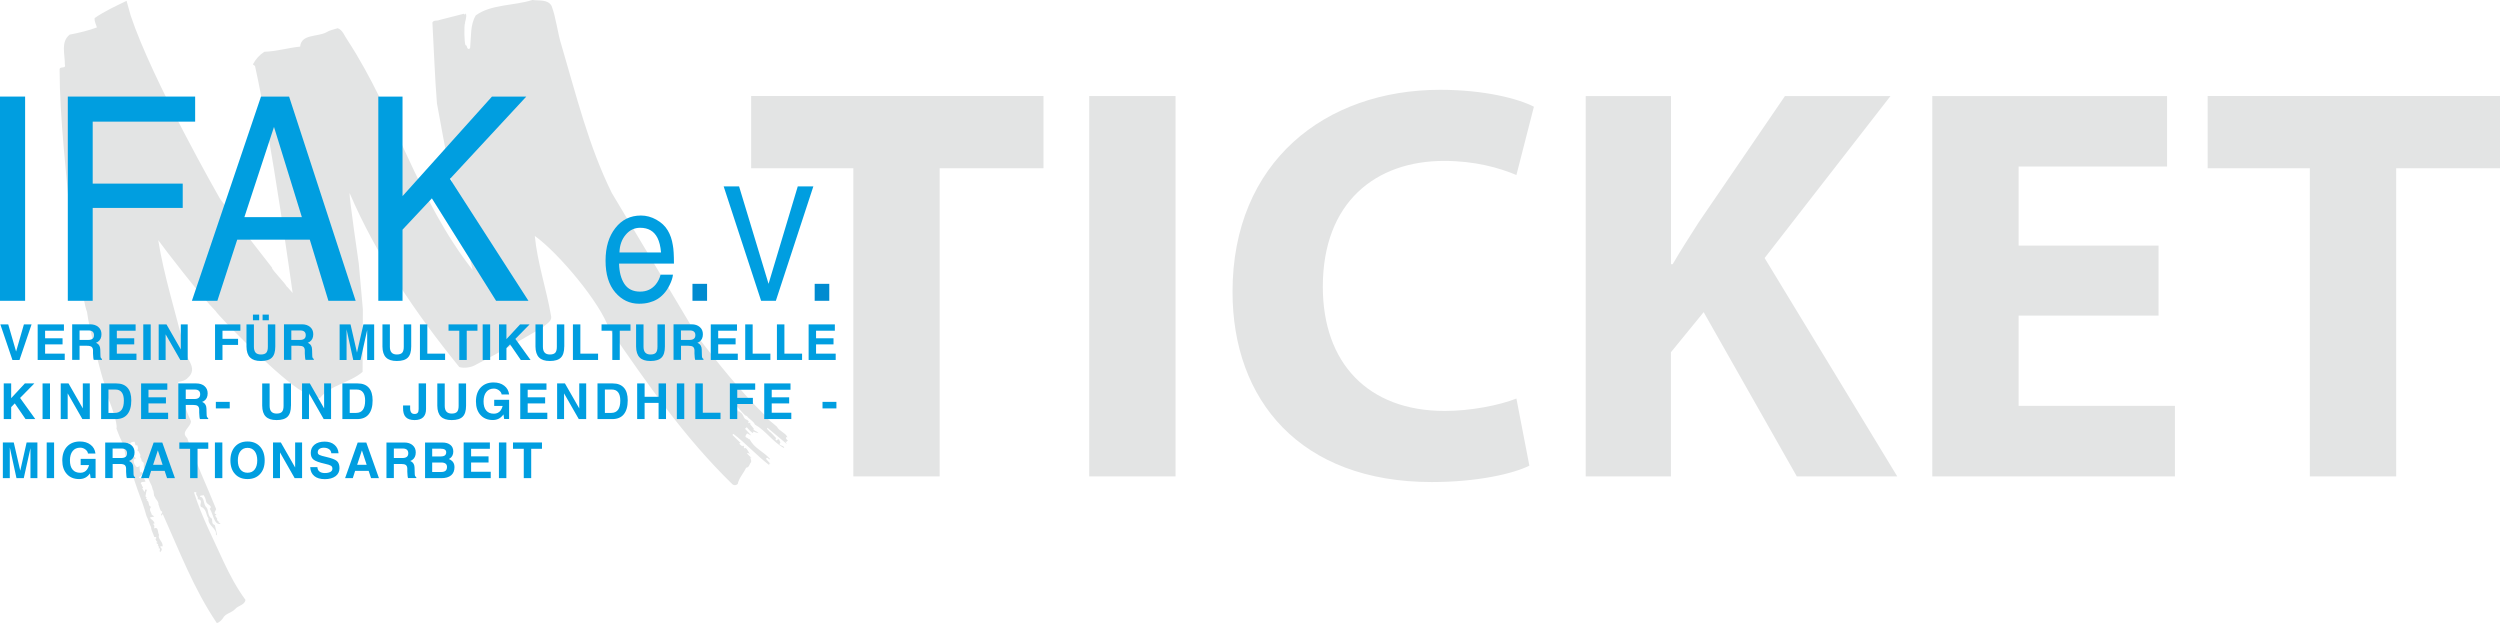 <?xml version="1.0" encoding="UTF-8"?>
<svg id="Ebene_1" data-name="Ebene 1" xmlns="http://www.w3.org/2000/svg" viewBox="0 0 561.51 139.95">
  <defs>
    <style>
      .cls-1 {
        fill: #008bd0;
      }

      .cls-2 {
        fill: #e3e4e4;
      }

      .cls-3 {
        fill: #009ee0;
      }

      .cls-4 {
        isolation: isolate;
      }
    </style>
  </defs>
  <g>
    <path class="cls-2" d="M136.74,73.77c-1.83-5.63-11.2-16.89-16.62-20.78.59,6.1,2.58,11.81,3.63,17.85.37,1.4-1.12,1.89-1.81,2.65-4.97,2.89-9.95,5.82-15.03,8.41-1.02.64-2.66.88-3.75.54-9.84-12.12-18.63-25.06-24.63-39.07-.2.41,2.06,15.89,2.06,15.89.14,1.42.91,10.22.91,10.22-.02,4.54-.05,9.2-.06,14.05-2.93,2.5-7.19,2.9-9.58,5.86-1.75.02-3.35-1.18-4.88-2.05-6.13-4.21-17.97-16.47-18.54-17.46-3.26-3.27-11.69-14.23-12.9-15.94,1.27,7.98,3.88,16.14,5.84,24.2.1,2.31,3.35,4.51.77,6.76-.56.61-1.38.75-2.15.89.6,2.81,1.6,6,2.89,8.81,0,1.38-2.43,2.33-.85,3.79,1.82,5.22,4.35,10.59,6.5,15.94-.02.31-.8,1.12.08,1.15h0l-.3.33h0s.56.85.47.73c-.16.32.18.61.49.5h0l-.31.15.59.5h0c-1.56.23-1.63-2.26-2.44-3.41.78-.67-.66-.93-.8-1.56-.14-.61-.26-1.1-.65-1.56-.17.27-.74-.04-.76.4,1.11.11.67,1.78,1.5,2.44.51.77.17,1.9,1.19,2.51.14.66-.11,1.12.65,1.43.23.79.52,2.19.48,2.33.02.39.23.07-.24-.21.27-1.39-1.89-1.98-1.67-3.64-.6-.77-.35-1.76-1.36-2.45-1.17-.28.54-1.64-1.05-1.85.19-.73-.61-.94-.28-1.49-.15-.17-.37-.06-.56-.06,1.65,5.33,4.34,10.46,6.66,15.61,1.39,2.94,2.93,5.87,4.9,8.55-.15,1.17-1.62,1.26-2.31,2.06-.81.89-2.24.98-2.76,2.09-.3.37-.77.94-1.36,1.06-5.17-7.65-8.4-16.17-12.14-24.49h0l-.3.37h0c-.35-.34.6-.75-.07-1.06-.14.05-.56-1.39-.56-1.39h0l-.08.14h0c.28-.6-.56-1.48-.56-1.48,0,0-.27-.65-.36-.6h0l-.17-1.19h0c-.19-.17-.23-.74-.4-1.13-.58-1.08-1.36-3.21-1.23-3.35.1-.59-.35-.51-.35-.51-.55-.64.29-1.22-.66-1.65,0,0,0-.67-.39-.96.3-.37-.1-.84-.31-1.27h0l-.34-.29h0c.41-.07.14-.72.02-1.16-.47.56-.4-.47-.6-.72-.05-.04-.64.13-.64.13-.14.06-.31.19-.35.38h0l-.35-.34h0c-.26.28.38.87.38.87h0l-.3.33.56.06h0s.27.65.38.82c.06.18-.05.67-.05.67-.11.41,1.15.69.4,1.04.11.26.14.03-.1-.13-.24.55.05,1.38.34,1.58.08.48.9.3.87-.15,0,0,0,1.52.2,1.68h0l.22-.19.35.38h0c-.12.32-.91.81-.91.9.54.5.9-.32,1.22.37h0l.27.52h0c-.4.29-1.07-.15-1.06.6.57.23-.06.36.45.6,0,0,.19.12-.15.45.28.11.27.52.6.72h0l.06-.54.47.06h0c-.27.15-.29,1.22-.37,1.31-.08.19.11.31.26.43-.52.44.62.36-.09.72.81-.19.27,1.32,1.1,1.35-.65.66.03,1.2.12,1.77h0l.58.41h0c-.27.06-.54.17-.87.15-.13.14.02.39.27.52,0,0,.72.53.61.94-.14,0-.28-.02-.36.11.32.02.44.42.3.96,1.03-.47.76.94,1.11,1.44-.35.96.83,1.42.81,2.49-.06.36-.38-.2-.54.26.54.46.37.69-.02,1.16-.35-.38.31-1-.28-.83-.09.1.15-.5-.28-.74.4-.29-.4-.33-.27-.61.14.03.18-.06.23-.1-.29-.25-.35-.38-.47-.73.1.04.14-.05.18-.14.11-.41-.34-.2-.44-.28-.19-.74-.7-1.47-.7-2.18-.37-.69-.62-1.69-1.04-2.52-.49-1.84-1.34-4.19-1.95-5.76-.96-2.65-1.65-5.33-2.84-8.06-.11-1.02-.27-1.94-.75-2.93-.52-.99-1.21-2.91-1.21-2.91.4-1.01-1.58-6.45-2.03-7.04.11-1.12-.77-3.38-.77-3.38-.31-.43-3.39-12.16-3.81-15.78-.85-1.77-3.76-20.6-3.76-20.6-.82-10.28-2.39-22.86-2.39-33.9.09-.72,1.52,0,1.18-1.06.03-2.31-.98-5.05,1.08-6.7,2.1-.4,4.27-.93,6.12-1.62-.19-.7-.6-1.3-.51-2.1,2.25-1.56,4.76-2.7,7.17-3.87.31,1.1.6,2.15.9,3.24,4.79,14.48,20.06,41.17,20.06,41.17,0,0,6.04,8.3,6.23,8.47,1.61,2.04,5.55,7.13,5.55,7.13h0l-.1-.08h0c.03.53,3.05,3.55,3.27,4.16.29.2,1,1.14,1.39,1.52,0,0-4.78-34.55-8.45-50.97h0l-.48-.37h0c.66-1.2,1.43-2.09,2.58-2.83,2.72-.08,5.42-.91,8.04-1.16.23-2.86,3.92-2.15,5.88-3.21.75-.49,1.71-.64,2.56-.92,1.14.42,1.5,1.73,2.16,2.63,10.82,16.56,15.71,35.93,28.14,51.67-1.27-5.84-3.06-12-4.34-18.11-1.28-6.06-3.68-19.31-3.68-19.31-.48-5.84-.68-12.24-1.02-18.18.33-.6,1-.28,1.53-.54h0l5.53-1.41.24.21h0s.13-.15.12-.23h.09c.31.56-.23,1.97-.19,2.05h0l.1.08h-.09c-.25.47-.17,4.43.1,4.94.51.06.14.84.84.88h0l.21-.32h0c.25-2.47-.02-5.12,1.27-7.25,3.43-2.52,8.58-2.13,12.73-3.46,1.35.23,3.44-.21,4.29,1.34,1.06,2.83,1.32,6.06,2.25,8.94,3.33,11.28,6.11,22.63,11.28,33.08,1.15,1.93,17.92,29.95,19.38,32.44,4.29,5.52,9.52,12.14,14.85,17.33.52.99,1.97,1.88,2.85,2.72.53,1.04,2.08,1.43,2.38,2.43-.1-.04-.15-.12-.23-.12-.3.37.13.61.38.87-.38-.15-.24.46-.64.13h0l.36.6h0c-1.37-1.16-2.97-2.49-4.35-3.65-.35.29.26.43.27.69.63.4,1.09,1.09,1.68,1.63h0l-.22.23.34.29h0c.55-.84.73.44.81.48h0l-.21.32h0c.22.48,1.03.25,1.07.91-2.48-1.27-4.13-3.93-6.58-5.29-.33-.82-1.38-1.25-1.78-1.89h0l-.43-.19h0c-.79-.75-2.29-2.53-2.29-2.53-.1-.08-.26-.43-.57-.27-.08.19-.31.28-.19.55.22.48.45-.16.7.18-.23.59.64.63.73,1.2.31-.2.62.31.91.48.51.68.35,1.14,1.2,1.44h0l.35.29-.17.23.2.21h0c.48-.39.15.26.4.38h0l.7.85h0s-.13.1-.08.19c.49.5.61.23,1.16.82.04-.05-.79-.13-1.13-.37-.14.05-.12.23-.12.32-.27.02-1.12-.91-1.42-1.29h0l-.4.34,1.43,1.52-.95-.48h0s-.82.85-.02.98h0l.48.37.08-.1h0c1.02,2.12,3.09,2.75,4.63,4.52-.31.28-.65-.76-.93-.03h0l.99,1.1-.37-.06.17.39h0c-2.92-2.23-5.3-4.92-8.12-7.06h0l-.22.23,1.92,1.89h0c-.1-.04-.15-.12-.23-.07-.27.15.02.31.12.39.19.12.3.34.48.32h0l.08-.14h0c.1.13.29.16.25.3h0l-.08.14.24.21.08-.14h0c.62.27.72,1.11,1.31,1.65.1.13-.56-.73-.9-.39h0l1.09,1.09h0c-.14-.03-.2-.21-.33-.16.08.48.27.56.16,1.06-.35.2-.29,1.13-1.11,1.23-.56,1.23-1.64,2.33-1.88,3.64-.4.34-.81.36-1.19.07-11.04-10.76-19.14-22.67-27.7-35.01h-.02Z"/>
    <polygon class="cls-1" points="155.53 63.75 158.81 63.75 158.81 67.56 155.53 67.56 155.53 63.75"/>
    <polygon class="cls-1" points="182.98 63.75 186.26 63.75 186.26 67.56 182.98 67.56 182.98 63.75"/>
    <polygon class="cls-3" points="0 21.69 5.64 21.69 5.64 67.56 0 67.56 0 21.69"/>
    <polygon class="cls-3" points="15.23 21.69 43.83 21.69 43.83 27.32 20.82 27.32 20.82 41.24 41.04 41.24 41.04 46.7 20.82 46.7 20.82 67.56 15.23 67.56 15.23 21.69"/>
    <path class="cls-3" d="M67.8,48.77l-6.26-20.26-6.65,20.26h12.91ZM58.62,21.69h6.31l14.95,45.87h-6.12l-4.18-13.73h-16.3l-4.46,13.73h-5.72l15.52-45.87h0Z"/>
    <polygon class="cls-3" points="84.97 21.69 90.41 21.69 90.41 44.05 110.5 21.69 118.21 21.69 101.07 40.18 118.69 67.56 111.42 67.56 97 44.55 90.41 51.58 90.41 67.56 84.97 67.56 84.97 21.69"/>
    <path class="cls-3" d="M147.43,49.35c1.12.62,1.98,1.43,2.56,2.42.56.94.94,2.05,1.13,3.3.17.86.25,2.24.25,4.13h-12.33c.05,1.9.45,3.43,1.21,4.58.76,1.14,1.92,1.72,3.51,1.72,1.48,0,2.65-.54,3.54-1.63.5-.63.86-1.35,1.07-2.18h2.78c-.07.68-.32,1.46-.74,2.3-.41.84-.87,1.53-1.39,2.06-.86.94-1.92,1.56-3.19,1.89-.68.19-1.45.28-2.31.28-2.1,0-3.87-.85-5.33-2.54-1.46-1.7-2.18-4.08-2.18-7.13s.73-5.45,2.2-7.33,3.38-2.81,5.75-2.81c1.19,0,2.35.31,3.47.94h0ZM148.47,56.7c-.11-1.36-.39-2.45-.8-3.27-.77-1.52-2.07-2.27-3.88-2.27-1.3,0-2.39.52-3.26,1.57-.88,1.04-1.35,2.36-1.4,3.97h9.35,0Z"/>
    <polygon class="cls-3" points="166 41.87 172.62 63.75 179.18 41.87 182.68 41.87 174.26 67.56 170.95 67.56 162.54 41.87 166 41.87"/>
    <polygon class="cls-3" points=".08 72.86 .08 72.86 .97 72.86 1.85 72.86 1.85 72.86 3.62 78.97 3.61 78.97 3.61 78.97 5.37 72.86 5.37 72.86 6.23 72.86 7.09 72.86 7.09 72.86 4.38 80.85 3.59 80.85 2.79 80.85 .08 72.86"/>
    <polygon class="cls-3" points="8.46 80.85 8.46 80.85 8.46 72.86 8.46 72.86 14.36 72.86 14.36 72.86 14.36 73.56 14.36 74.28 14.36 74.28 10.13 74.28 10.13 74.28 10.13 75.98 10.13 75.98 14.05 75.98 14.05 76.66 14.05 77.35 14.05 77.35 10.13 77.35 10.13 77.35 10.13 79.43 10.13 79.43 14.54 79.43 14.54 79.43 14.54 80.14 14.54 80.85 14.54 80.85 8.46 80.85"/>
    <path class="cls-3" d="M16.21,80.85v-8.01h4.03c.76,0,1.38.2,1.85.61.47.4.7.94.7,1.61,0,.77-.26,1.33-.78,1.69-.14.1-.29.18-.47.24h0c.1.04.19.08.27.13.46.27.69.73.71,1.37l.04,1.31c0,.26.03.45.08.56.05.11.14.19.27.26v.21h-1.85c-.05-.08-.08-.27-.11-.54-.03-.27-.05-.57-.06-.89v-.74c-.02-.35-.13-.61-.33-.77-.21-.15-.54-.23-1.02-.23h-1.67v3.16h-1.67,0ZM17.88,76.35h1.93c.44,0,.76-.09.98-.27.22-.18.32-.44.32-.8s-.1-.61-.31-.79c-.2-.18-.52-.27-.92-.27h-2.01v2.12h0Z"/>
    <polygon class="cls-3" points="24.57 80.85 24.57 80.85 24.57 72.86 24.57 72.86 30.46 72.86 30.46 72.86 30.46 73.56 30.46 74.28 30.46 74.28 26.24 74.28 26.24 74.28 26.24 75.98 26.24 75.98 30.15 75.98 30.15 76.66 30.15 77.35 30.15 77.35 26.24 77.35 26.24 77.35 26.24 79.43 26.24 79.43 30.65 79.43 30.65 79.43 30.65 80.14 30.65 80.85 30.65 80.85 24.57 80.85"/>
    <polygon class="cls-3" points="32.18 80.85 32.18 72.86 32.18 72.86 33.02 72.86 33.85 72.86 33.85 72.86 33.85 80.85 33.85 80.85 33.02 80.85 32.18 80.85"/>
    <polygon class="cls-3" points="37.2 80.85 37.2 80.85 36.42 80.85 35.64 80.85 35.64 80.85 35.64 72.86 35.64 72.86 36.51 72.86 37.39 72.86 37.39 72.86 40.61 78.48 40.61 78.48 40.61 78.48 40.61 72.86 40.61 72.86 41.38 72.86 42.16 72.86 42.16 72.86 42.16 80.85 41.33 80.85 40.5 80.85 37.2 75.09 37.2 75.09 37.2 75.09 37.2 80.85"/>
    <polygon class="cls-3" points="48.3 80.85 48.3 72.86 48.3 72.86 53.99 72.86 53.99 72.86 53.99 73.56 53.99 74.28 53.99 74.28 49.97 74.28 49.97 74.28 49.97 76.1 49.97 76.1 53.47 76.1 53.47 76.78 53.47 77.47 53.47 77.47 49.97 77.47 49.97 77.47 49.97 80.85 49.14 80.85 48.3 80.85"/>
    <path class="cls-3" d="M61.83,77.84c0,1.14-.25,1.97-.76,2.48s-1.33.76-2.47.76-1.91-.27-2.44-.79c-.52-.52-.79-1.35-.8-2.44v-4.99h1.67v5.04c0,.57.13,1.01.39,1.29.26.29.65.43,1.18.43.56,0,.96-.13,1.2-.39.24-.27.36-.71.36-1.33v-5.04h1.67v4.99h0s0,0,0,0ZM56.81,70.66h1.4v1.28h-1.4v-1.28h0ZM58.98,70.66h1.4v1.28h-1.4v-1.28h0Z"/>
    <path class="cls-3" d="M63.78,80.85v-8.01h4.03c.77,0,1.38.2,1.85.61.47.4.7.94.7,1.61,0,.77-.26,1.33-.78,1.69-.14.1-.29.18-.47.24h0c.1.04.18.08.27.13.46.27.69.73.71,1.37l.04,1.31c0,.26.03.45.08.56.05.11.14.19.27.26v.21h-1.85c-.05-.08-.08-.27-.11-.54-.03-.27-.05-.57-.06-.89v-.74c-.02-.35-.12-.61-.33-.77s-.55-.23-1.02-.23h-1.67v3.16h-1.67,0ZM65.45,76.35h1.93c.43,0,.76-.09.97-.27.22-.18.32-.44.32-.8s-.11-.61-.31-.79c-.2-.18-.52-.27-.92-.27h-2.01v2.12h0Z"/>
    <polygon class="cls-3" points="77.84 80.85 77.84 80.85 77.06 80.85 76.28 80.85 76.28 80.85 76.28 72.86 76.28 72.86 77.5 72.86 78.73 72.86 78.73 72.86 80.18 79.19 80.18 79.19 80.18 79.19 81.62 72.86 81.62 72.86 82.83 72.86 84.04 72.86 84.04 72.86 84.04 80.85 84.04 80.85 83.26 80.85 82.47 80.85 82.47 80.85 82.47 74.13 82.47 74.13 80.97 80.85 80.15 80.85 79.34 80.85 77.84 73.98 77.84 73.98 77.84 80.85"/>
    <path class="cls-3" d="M92.36,77.84c0,1.14-.25,1.97-.76,2.48s-1.33.76-2.47.76-1.91-.27-2.43-.79c-.52-.52-.79-1.35-.8-2.44v-4.99h1.67v5.04c0,.57.13,1.01.39,1.29.26.29.65.43,1.17.43.56,0,.96-.13,1.2-.39.24-.27.36-.71.36-1.33v-5.04h1.67v4.99h.01Z"/>
    <polygon class="cls-3" points="94.32 80.85 94.32 80.85 94.32 72.86 94.32 72.86 95.15 72.86 95.98 72.86 95.98 72.86 95.98 79.43 95.98 79.43 99.97 79.43 99.97 79.43 99.97 80.14 99.97 80.85 99.97 80.85 94.32 80.85"/>
    <polygon class="cls-3" points="103.16 80.85 103.16 74.28 103.16 74.28 100.74 74.28 100.74 74.28 100.74 73.57 100.74 72.86 100.74 72.86 107.24 72.86 107.24 72.86 107.24 73.56 107.24 74.28 107.24 74.28 104.83 74.28 104.83 74.28 104.83 80.85 104.83 80.85 104 80.85 103.16 80.85"/>
    <polygon class="cls-3" points="108.41 80.85 108.41 72.86 108.41 72.86 109.25 72.86 110.09 72.86 110.09 72.86 110.09 80.85 110.09 80.85 109.25 80.85 108.41 80.85"/>
    <polygon class="cls-3" points="112.08 80.85 112.08 72.86 112.08 72.86 112.91 72.86 113.75 72.86 113.75 72.86 113.75 76.17 113.75 76.17 116.81 72.86 116.81 72.86 117.88 72.86 118.95 72.86 118.95 72.86 115.75 76.12 115.75 76.12 119.16 80.85 119.16 80.85 118.07 80.85 116.97 80.85 116.97 80.85 114.56 77.34 114.56 77.34 113.75 78.17 113.75 78.17 113.75 80.85 113.75 80.85 112.92 80.85 112.08 80.85"/>
    <path class="cls-3" d="M126.73,77.84c0,1.14-.25,1.97-.76,2.48s-1.33.76-2.47.76-1.91-.27-2.43-.79c-.52-.52-.79-1.35-.8-2.44v-4.99h1.67v5.04c0,.57.13,1.01.39,1.29.26.29.65.43,1.18.43.56,0,.96-.13,1.2-.39.24-.27.36-.71.36-1.33v-5.04h1.67v4.99h0s0,0,0,0Z"/>
    <polygon class="cls-3" points="128.68 80.85 128.68 80.85 128.68 72.86 128.68 72.86 129.51 72.86 130.35 72.86 130.35 72.86 130.35 79.43 130.35 79.43 134.33 79.43 134.33 79.43 134.33 80.14 134.33 80.85 134.33 80.85 128.68 80.85"/>
    <polygon class="cls-3" points="137.53 80.85 137.53 74.28 137.53 74.28 135.11 74.28 135.11 74.28 135.11 73.57 135.11 72.86 135.11 72.86 141.61 72.86 141.61 72.86 141.61 73.56 141.61 74.28 141.61 74.28 139.2 74.28 139.2 74.28 139.2 80.85 139.2 80.85 138.37 80.85 137.53 80.85"/>
    <path class="cls-3" d="M149.34,77.84c0,1.14-.25,1.97-.76,2.48s-1.33.76-2.48.76-1.91-.27-2.43-.79c-.52-.52-.79-1.35-.8-2.44v-4.99h1.67v5.04c0,.57.13,1.01.39,1.29.26.29.65.43,1.18.43.56,0,.96-.13,1.2-.39.24-.27.36-.71.36-1.33v-5.04h1.67v4.99h0s0,0,0,0Z"/>
    <path class="cls-3" d="M151.28,80.85v-8.01h4.04c.77,0,1.38.2,1.85.61.47.4.7.94.7,1.61,0,.77-.26,1.33-.77,1.69-.14.1-.3.18-.47.24h0c.1.04.19.08.27.13.46.27.69.73.71,1.37l.04,1.31c0,.26.03.45.08.56.05.11.14.19.27.26v.21h-1.85c-.04-.08-.08-.27-.11-.54-.03-.27-.05-.57-.06-.89v-.74c-.02-.35-.13-.61-.33-.77-.21-.15-.55-.23-1.02-.23h-1.67v3.16h-1.68ZM152.95,76.35h1.93c.43,0,.76-.09.98-.27.22-.18.32-.44.32-.8s-.1-.61-.31-.79c-.2-.18-.51-.27-.92-.27h-2.01v2.12h0Z"/>
    <polygon class="cls-3" points="159.64 80.85 159.64 80.85 159.64 72.86 159.64 72.86 165.53 72.86 165.53 72.86 165.53 73.56 165.53 74.28 165.53 74.28 161.31 74.28 161.31 74.28 161.31 75.98 161.31 75.98 165.22 75.98 165.22 76.66 165.22 77.35 165.22 77.35 161.31 77.35 161.31 77.35 161.31 79.43 161.31 79.43 165.71 79.43 165.71 79.43 165.71 80.14 165.71 80.85 165.71 80.85 159.64 80.85"/>
    <polygon class="cls-3" points="167.38 80.85 167.38 80.85 167.38 72.86 167.38 72.86 168.22 72.86 169.05 72.86 169.05 72.86 169.05 79.43 169.05 79.43 173.03 79.43 173.03 79.43 173.03 80.14 173.03 80.85 173.03 80.85 167.38 80.85"/>
    <polygon class="cls-3" points="174.5 80.85 174.5 80.85 174.5 72.86 174.5 72.86 175.34 72.86 176.18 72.86 176.18 72.86 176.18 79.43 176.18 79.43 180.15 79.43 180.15 79.43 180.15 80.14 180.15 80.85 180.15 80.85 174.5 80.85"/>
    <polygon class="cls-3" points="181.62 80.85 181.62 80.85 181.62 72.86 181.62 72.86 187.51 72.86 187.51 72.86 187.51 73.56 187.51 74.28 187.51 74.28 183.29 74.28 183.29 74.28 183.29 75.98 183.29 75.98 187.21 75.98 187.21 76.66 187.21 77.35 187.21 77.35 183.29 77.35 183.29 77.35 183.29 79.43 183.29 79.43 187.7 79.43 187.7 79.43 187.7 80.14 187.7 80.85 187.7 80.85 181.62 80.85"/>
    <polygon class="cls-3" points=".84 94.12 .84 86.12 .84 86.12 1.67 86.12 2.51 86.12 2.51 86.12 2.51 89.43 2.51 89.43 5.58 86.12 5.58 86.12 6.64 86.12 7.71 86.12 7.71 86.12 4.51 89.38 4.51 89.38 7.92 94.12 7.92 94.12 6.83 94.12 5.73 94.12 5.73 94.12 3.32 90.6 3.32 90.6 2.51 91.44 2.51 91.44 2.51 94.12 2.51 94.12 1.68 94.12 .84 94.12"/>
    <polygon class="cls-3" points="9.56 94.12 9.56 86.12 9.56 86.12 10.4 86.12 11.23 86.12 11.23 86.12 11.23 94.12 11.23 94.12 10.4 94.12 9.56 94.12"/>
    <polygon class="cls-3" points="15.2 94.12 15.2 94.12 14.43 94.12 13.64 94.12 13.64 94.12 13.64 86.12 13.64 86.12 14.52 86.12 15.39 86.12 15.39 86.12 18.6 91.73 18.6 91.73 18.6 91.73 18.6 86.12 18.6 86.12 19.38 86.12 20.17 86.12 20.17 86.12 20.17 94.12 19.34 94.12 18.5 94.12 15.2 88.35 15.2 88.35 15.2 88.35 15.2 94.12"/>
    <path class="cls-3" d="M22.71,94.12v-8h3.42c1.1,0,1.93.32,2.51.97.57.64.85,1.59.85,2.84,0,1.37-.3,2.41-.89,3.13-.59.72-1.46,1.07-2.61,1.07h-3.29ZM24.37,92.74h1.41c.68,0,1.18-.23,1.53-.69.34-.46.51-1.14.51-2.06,0-.83-.16-1.46-.48-1.87-.31-.42-.79-.63-1.43-.63h-1.55v5.25h0s0,0,0,0Z"/>
    <polygon class="cls-3" points="31.69 94.12 31.69 94.12 31.69 86.12 31.69 86.12 37.58 86.12 37.58 86.12 37.58 86.83 37.58 87.54 37.58 87.54 33.35 87.54 33.35 87.54 33.35 89.24 33.35 89.24 37.27 89.24 37.27 89.92 37.27 90.61 37.27 90.61 33.35 90.61 33.35 90.61 33.35 92.7 33.35 92.7 37.76 92.7 37.76 92.7 37.76 93.41 37.76 94.12 37.76 94.12 31.69 94.12"/>
    <path class="cls-3" d="M40.05,94.12v-8h4.04c.76,0,1.38.2,1.85.61.47.41.7.94.7,1.61,0,.77-.26,1.33-.78,1.69-.14.1-.29.18-.47.24h0c.1.04.19.08.27.13.46.27.69.73.71,1.37l.04,1.31c0,.26.03.45.08.56.05.11.14.2.27.27v.21h-1.85c-.05-.08-.08-.26-.11-.54-.03-.27-.05-.57-.06-.89v-.74c-.02-.35-.12-.61-.33-.77s-.54-.23-1.02-.23h-1.67v3.16h-1.68ZM41.72,89.62h1.94c.44,0,.76-.09.98-.27.22-.18.32-.44.32-.8s-.1-.62-.31-.79c-.2-.18-.52-.27-.92-.27h-2.01v2.12h0Z"/>
    <polygon class="cls-3" points="48.48 90.26 51.6 90.26 51.6 91.73 48.48 91.73 48.48 90.26"/>
    <path class="cls-3" d="M65.35,91.11c0,1.15-.25,1.97-.76,2.48s-1.33.76-2.47.76-1.91-.27-2.43-.79c-.52-.52-.79-1.34-.8-2.44v-4.99h1.67v5.04c0,.57.13,1.01.39,1.29.26.28.65.43,1.18.43.56,0,.96-.13,1.2-.39.24-.27.36-.71.36-1.33v-5.04h1.67v4.99h0s0,0,0,0Z"/>
    <polygon class="cls-3" points="69.4 94.12 69.4 94.12 68.62 94.12 67.84 94.12 67.84 94.12 67.84 86.12 67.84 86.12 68.72 86.12 69.59 86.12 69.59 86.12 72.8 91.73 72.8 91.73 72.8 91.73 72.8 86.12 72.8 86.12 73.58 86.12 74.36 86.12 74.36 86.12 74.36 94.12 73.53 94.12 72.7 94.12 69.4 88.35 69.4 88.35 69.4 88.35 69.4 94.12"/>
    <path class="cls-3" d="M76.9,94.12v-8h3.43c1.1,0,1.93.32,2.51.97.57.64.85,1.59.85,2.84,0,1.37-.3,2.41-.89,3.13-.59.72-1.46,1.07-2.61,1.07h-3.29ZM78.57,92.74h1.41c.68,0,1.18-.23,1.52-.69.34-.46.51-1.14.51-2.06,0-.83-.16-1.46-.48-1.87-.31-.42-.79-.63-1.43-.63h-1.55v5.25h0Z"/>
    <path class="cls-3" d="M94.02,86.12h1.67v5.76c0,.81-.22,1.43-.65,1.85-.44.41-1.07.62-1.93.62-.9,0-1.56-.23-1.99-.68-.42-.46-.61-1.16-.59-2.12v-.48h1.59v.48c-.02.48.06.85.22,1.08.16.23.41.35.76.35s.56-.09.71-.26.22-.45.22-.84h0v-5.76h0Z"/>
    <path class="cls-3" d="M104.68,91.11c0,1.15-.25,1.97-.76,2.48s-1.33.76-2.47.76-1.91-.27-2.43-.79c-.52-.52-.79-1.34-.8-2.44v-4.99h1.67v5.04c0,.57.13,1.01.39,1.29.26.28.65.43,1.17.43.56,0,.96-.13,1.2-.39.24-.27.36-.71.36-1.33v-5.04h1.67v4.99h.01Z"/>
    <path class="cls-3" d="M110.69,94.34c-1.17,0-2.09-.38-2.77-1.13-.68-.75-1.02-1.77-1.02-3.05s.35-2.35,1.06-3.11,1.68-1.15,2.89-1.15c.97,0,1.77.24,2.4.73.63.48,1,1.14,1.1,1.97h-1.68c-.04-.35-.24-.65-.59-.92-.35-.26-.73-.4-1.15-.4-.72,0-1.29.25-1.7.76-.41.5-.62,1.2-.62,2.1s.19,1.6.6,2.07c.39.48.97.71,1.72.71h0c.64,0,1.15-.25,1.52-.74.2-.28.35-.6.44-.98v-.02h-1.89v-1.38h3.35v4.31h-1.11l-.16-1.03h0l-.1.13c-.56.75-1.32,1.13-2.29,1.13h0Z"/>
    <polygon class="cls-3" points="116.85 94.12 116.85 94.12 116.85 86.12 116.85 86.12 122.74 86.12 122.74 86.12 122.74 86.83 122.74 87.54 122.74 87.54 118.52 87.54 118.52 87.54 118.52 89.24 118.52 89.24 122.44 89.24 122.44 89.92 122.44 90.61 122.44 90.61 118.52 90.61 118.52 90.61 118.52 92.7 118.52 92.7 122.93 92.7 122.93 92.7 122.93 93.41 122.93 94.12 122.93 94.12 116.85 94.12"/>
    <polygon class="cls-3" points="126.69 94.12 126.69 94.12 125.92 94.12 125.13 94.12 125.13 94.12 125.13 86.12 125.13 86.12 126.01 86.12 126.89 86.12 126.89 86.12 130.1 91.73 130.1 91.73 130.1 91.73 130.1 86.12 130.1 86.12 130.88 86.12 131.66 86.12 131.66 86.12 131.66 94.12 130.83 94.12 129.99 94.12 126.69 88.35 126.69 88.35 126.69 88.35 126.69 94.12"/>
    <path class="cls-3" d="M134.2,94.12v-8h3.43c1.1,0,1.93.32,2.51.97.57.64.85,1.59.85,2.84,0,1.37-.3,2.41-.89,3.13-.59.72-1.46,1.07-2.61,1.07h-3.29ZM135.87,92.74h1.41c.68,0,1.18-.23,1.53-.69.34-.46.51-1.14.51-2.06,0-.83-.16-1.46-.48-1.87-.31-.42-.79-.63-1.43-.63h-1.55v5.25h0Z"/>
    <polygon class="cls-3" points="143.11 94.12 143.11 86.12 143.11 86.12 143.95 86.12 144.78 86.12 144.78 86.12 144.78 89.12 144.78 89.12 147.92 89.12 147.92 89.12 147.92 86.12 147.92 86.12 148.75 86.12 149.59 86.12 149.59 86.12 149.59 94.12 149.59 94.12 148.76 94.12 147.92 94.12 147.92 94.12 147.92 90.49 147.92 90.49 144.78 90.49 144.78 90.49 144.78 94.12 144.78 94.12 143.95 94.12 143.11 94.12"/>
    <polygon class="cls-3" points="152.02 94.12 152.02 86.12 152.02 86.12 152.85 86.12 153.69 86.12 153.69 86.12 153.69 94.12 153.69 94.12 152.86 94.12 152.02 94.12"/>
    <polygon class="cls-3" points="156.18 94.12 156.18 94.12 156.18 86.12 156.18 86.12 157.02 86.12 157.85 86.12 157.85 86.12 157.85 92.7 157.85 92.7 161.83 92.7 161.83 92.7 161.83 93.41 161.83 94.12 161.83 94.12 156.18 94.12"/>
    <polygon class="cls-3" points="163.93 94.12 163.93 86.12 163.93 86.12 169.62 86.12 169.62 86.12 169.62 86.83 169.62 87.54 169.62 87.54 165.59 87.54 165.59 87.54 165.59 89.36 165.59 89.36 169.1 89.36 169.1 90.04 169.1 90.74 169.1 90.74 165.59 90.74 165.59 90.74 165.59 94.12 164.76 94.12 163.93 94.12"/>
    <polygon class="cls-3" points="171.65 94.12 171.65 94.12 171.65 86.12 171.65 86.12 177.55 86.12 177.55 86.12 177.55 86.83 177.55 87.54 177.55 87.54 173.33 87.54 173.33 87.54 173.33 89.24 173.33 89.24 177.25 89.24 177.25 89.92 177.25 90.61 177.25 90.61 173.33 90.61 173.33 90.61 173.33 92.7 173.33 92.7 177.73 92.7 177.73 92.7 177.73 93.41 177.73 94.12 177.73 94.12 171.65 94.12"/>
    <polygon class="cls-3" points="184.74 90.26 187.86 90.26 187.86 91.73 184.74 91.73 184.74 90.26"/>
    <polygon class="cls-3" points="2.2 107.39 2.2 107.39 1.42 107.39 .64 107.39 .64 107.39 .64 99.38 .64 99.38 1.86 99.38 3.09 99.38 3.09 99.38 4.55 105.72 4.55 105.72 4.55 105.72 5.98 99.38 5.98 99.38 7.19 99.38 8.4 99.38 8.4 99.38 8.4 107.39 8.4 107.39 7.62 107.39 6.84 107.39 6.84 107.39 6.84 100.66 6.84 100.66 5.34 107.39 4.51 107.39 3.7 107.39 2.2 100.5 2.2 100.5 2.2 107.39"/>
    <polygon class="cls-3" points="10.49 107.39 10.49 99.38 10.49 99.38 11.32 99.38 12.15 99.38 12.15 99.38 12.15 107.39 12.15 107.39 11.33 107.39 10.49 107.39"/>
    <path class="cls-3" d="M17.78,107.6c-1.16,0-2.09-.37-2.77-1.13-.68-.75-1.02-1.77-1.02-3.05s.35-2.35,1.06-3.11,1.68-1.15,2.89-1.15c.98,0,1.77.24,2.4.73.63.48,1,1.14,1.1,1.97h-1.68c-.04-.35-.24-.65-.59-.92-.35-.26-.73-.39-1.15-.39-.73,0-1.3.25-1.7.76-.41.5-.61,1.2-.61,2.1s.19,1.6.6,2.07c.4.48.97.71,1.73.71h0c.65,0,1.15-.25,1.52-.74.2-.28.35-.6.44-.98v-.02h-1.88v-1.38h3.35v4.31h-1.11l-.16-1.04h0l-.1.13c-.56.75-1.32,1.13-2.29,1.13h-.03Z"/>
    <path class="cls-3" d="M23.63,107.39v-8h4.04c.76,0,1.38.2,1.85.61.47.4.7.94.7,1.61,0,.77-.26,1.33-.78,1.69-.14.1-.29.18-.47.24h0c.1.04.19.08.27.13.46.27.69.73.71,1.37l.04,1.31c0,.26.03.44.08.56.05.11.14.19.27.26v.21h-1.85c-.05-.08-.08-.27-.11-.54s-.05-.57-.06-.89v-.74c-.02-.36-.12-.61-.33-.77-.21-.15-.54-.23-1.02-.23h-1.67v3.16h-1.67s0,.01,0,.01ZM25.3,102.87h1.93c.43,0,.76-.09.98-.27.22-.18.32-.44.32-.8s-.1-.62-.31-.79c-.2-.18-.52-.27-.92-.27h-2.01v2.12h0Z"/>
    <path class="cls-3" d="M31.68,107.39l2.83-8h1.94l2.84,8h-1.77l-.54-1.63h-3.04l-.52,1.63h-1.72ZM35.45,101.17l-1.06,3.22h2.13l-1.06-3.22h0Z"/>
    <polygon class="cls-3" points="42.7 107.39 42.7 100.8 42.7 100.8 40.28 100.8 40.28 100.8 40.28 100.09 40.28 99.38 40.28 99.38 46.78 99.38 46.78 99.38 46.78 100.09 46.78 100.8 46.78 100.8 44.37 100.8 44.37 100.8 44.37 107.39 44.37 107.39 43.53 107.39 42.7 107.39"/>
    <polygon class="cls-3" points="48.27 107.39 48.27 99.38 48.27 99.38 49.1 99.38 49.94 99.38 49.94 99.38 49.94 107.39 49.94 107.39 49.1 107.39 48.27 107.39"/>
    <path class="cls-3" d="M55.6,107.6c-1.18,0-2.11-.37-2.81-1.13-.69-.75-1.04-1.77-1.04-3.05s.35-2.35,1.04-3.11c.69-.77,1.63-1.15,2.81-1.15s2.12.39,2.81,1.15c.69.77,1.04,1.81,1.04,3.11s-.35,2.3-1.04,3.05c-.69.75-1.63,1.13-2.81,1.13h0ZM55.6,106.18c.69,0,1.22-.24,1.6-.73.38-.49.58-1.17.58-2.03s-.19-1.58-.58-2.08c-.39-.5-.92-.75-1.6-.75s-1.21.25-1.6.75c-.39.5-.58,1.19-.58,2.08s.19,1.55.57,2.03c.39.49.92.73,1.6.73h0Z"/>
    <polygon class="cls-3" points="62.89 107.39 62.89 107.39 62.11 107.39 61.32 107.39 61.32 107.39 61.32 99.38 61.32 99.38 62.2 99.38 63.08 99.38 63.08 99.38 66.29 105 66.29 105 66.29 105 66.29 99.38 66.29 99.38 67.07 99.38 67.85 99.38 67.85 99.38 67.85 107.39 67.02 107.39 66.18 107.39 62.89 101.62 62.89 101.62 62.89 101.62 62.89 107.39"/>
    <path class="cls-3" d="M74.41,101.79h0c-.03-.38-.19-.69-.5-.9-.31-.22-.7-.33-1.19-.33-.43,0-.76.1-1,.28s-.35.44-.35.78c0,.24.12.43.38.56.25.13.77.28,1.57.46,1.16.27,1.94.56,2.34.9s.59.88.59,1.63-.3,1.35-.89,1.79c-.6.44-1.39.66-2.4.66s-1.81-.23-2.37-.7c-.57-.47-.88-1.14-.91-2h1.61c.02.43.17.75.46.98s.69.35,1.21.35.95-.09,1.25-.26c.3-.17.45-.41.45-.72s-.11-.52-.32-.66c-.21-.14-.66-.29-1.35-.44-1.27-.28-2.12-.59-2.55-.92-.43-.33-.64-.84-.64-1.53,0-.77.28-1.39.85-1.85.56-.45,1.32-.68,2.28-.68.89,0,1.63.23,2.18.71.56.47.87,1.1.93,1.91h-1.64Z"/>
    <path class="cls-3" d="M77.51,107.39l2.83-8h1.93l2.84,8h-1.77l-.54-1.63h-3.04l-.52,1.63h-1.72ZM81.28,101.17l-1.06,3.22h2.13l-1.06-3.22h0Z"/>
    <path class="cls-3" d="M86.8,107.39v-8h4.03c.76,0,1.38.2,1.85.61.47.4.7.94.7,1.61,0,.77-.26,1.33-.78,1.69-.14.1-.29.18-.47.24h0c.1.04.19.08.27.13.46.27.69.73.71,1.37l.04,1.31c0,.26.03.44.08.56.05.11.14.19.27.26v.21h-1.85c-.05-.08-.08-.27-.11-.54s-.05-.57-.06-.89v-.74c-.02-.36-.12-.61-.33-.77-.2-.15-.55-.23-1.02-.23h-1.67v3.16h-1.67s0,.01,0,.01ZM88.47,102.87h1.93c.44,0,.76-.09.98-.27.22-.18.32-.44.32-.8s-.11-.62-.31-.79c-.2-.18-.52-.27-.92-.27h-2.01v2.12h0Z"/>
    <path class="cls-3" d="M95.47,107.39v-8h3.88c.77,0,1.38.18,1.81.54.44.35.65.85.65,1.49s-.24,1.17-.73,1.52c-.08.06-.17.11-.27.16h0c.19.07.35.16.5.26.52.35.77.86.77,1.54,0,.81-.25,1.44-.76,1.86-.51.43-1.24.64-2.22.64h-3.63ZM97.07,100.76v1.76h1.91c.42,0,.73-.08.93-.23.21-.15.31-.4.31-.71,0-.27-.11-.48-.32-.61s-.55-.2-.98-.2h-1.85ZM97.07,103.87v2.14h2.03c.43,0,.77-.1.98-.28s.32-.48.32-.85c0-.33-.11-.58-.33-.75-.23-.17-.56-.25-1.01-.25h-2Z"/>
    <polygon class="cls-3" points="104.14 107.39 104.14 107.39 104.14 99.38 104.14 99.38 110.03 99.38 110.03 99.38 110.03 100.09 110.03 100.8 110.03 100.8 105.81 100.8 105.81 100.8 105.81 102.5 105.81 102.5 109.73 102.5 109.73 103.19 109.73 103.88 109.73 103.88 105.81 103.88 105.81 103.88 105.81 105.96 105.81 105.96 110.22 105.96 110.22 105.96 110.22 106.67 110.22 107.39 110.22 107.39 104.14 107.39"/>
    <polygon class="cls-3" points="112.06 107.39 112.06 99.38 112.06 99.38 112.9 99.38 113.73 99.38 113.73 99.38 113.73 107.39 113.73 107.39 112.9 107.39 112.06 107.39"/>
    <polygon class="cls-3" points="117.64 107.39 117.64 100.8 117.64 100.8 115.22 100.8 115.22 100.8 115.22 100.09 115.22 99.38 115.22 99.38 121.73 99.38 121.73 99.38 121.73 100.09 121.73 100.8 121.73 100.8 119.31 100.8 119.31 100.8 119.31 107.39 119.31 107.39 118.48 107.39 117.64 107.39"/>
  </g>
  <g class="cls-4">
    <path class="cls-2" d="M191.65,37.79h-22.94v-16.23h65.66v16.23h-23.32v69.21h-19.39V37.79Z"/>
    <path class="cls-2" d="M264.03,21.57v85.43h-19.39V21.57h19.39Z"/>
    <path class="cls-2" d="M343.5,104.59c-3.55,1.77-11.53,3.68-21.93,3.68-29.53,0-44.74-18.38-44.74-42.72,0-29.15,20.79-45.38,46.65-45.38,10.01,0,17.62,2.03,21.04,3.8l-3.93,15.34c-3.93-1.65-9.38-3.17-16.23-3.17-15.34,0-27.25,9.25-27.25,28.27,0,17.11,10.14,27.89,27.38,27.89,5.83,0,12.3-1.27,16.1-2.79l2.91,15.08Z"/>
    <path class="cls-2" d="M356.17,21.57h19.14v37.77h.38c1.9-3.3,3.93-6.34,5.83-9.38l19.39-28.39h23.7l-28.27,36.38,29.79,49.05h-22.56l-20.92-36.89-7.35,9v27.89h-19.14V21.57h0Z"/>
    <path class="cls-2" d="M484.82,70.88h-31.43v20.28h35.11v15.84h-54.5V21.57h52.73v15.84h-33.34v17.75h31.43v15.72h0Z"/>
    <path class="cls-2" d="M518.79,37.79h-22.94v-16.23h65.66v16.23h-23.32v69.21h-19.39V37.79h0Z"/>
  </g>
</svg>